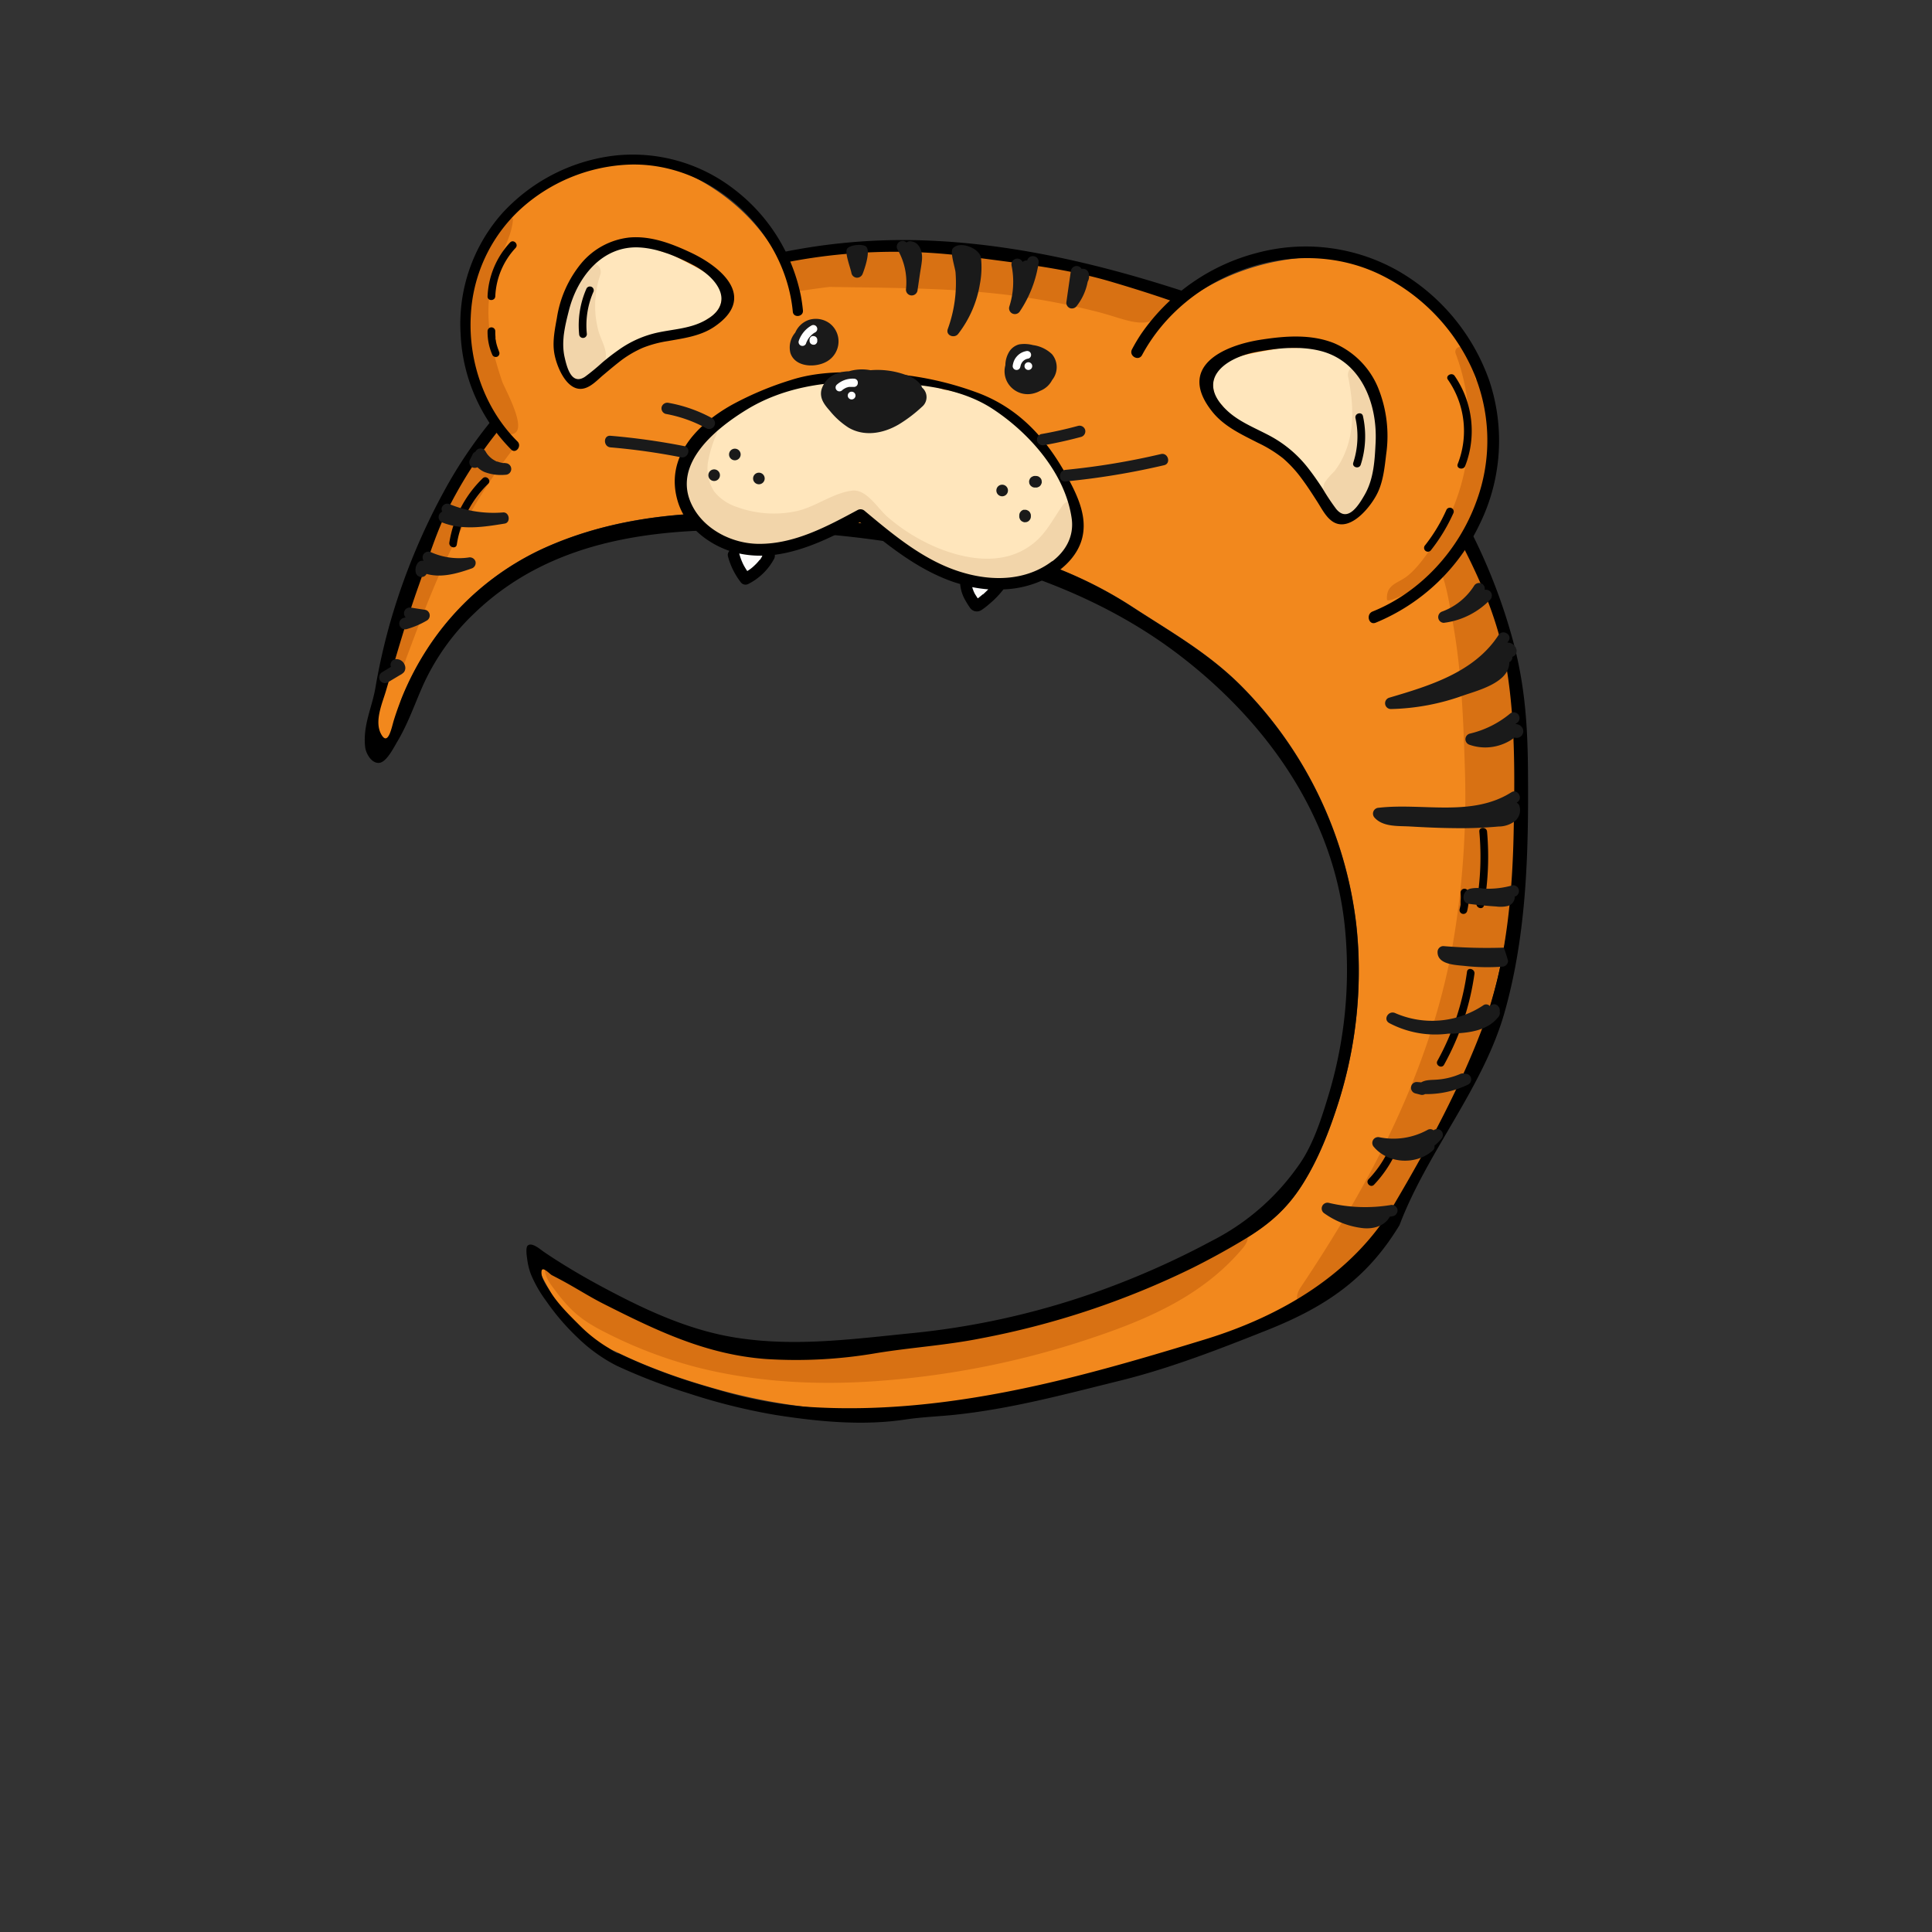 <svg id="Headwear" xmlns="http://www.w3.org/2000/svg" viewBox="0 0 500 500"><rect x="0" y="0" width="500" height="500" fill="#333333" stroke="none"/><defs><style>.cls-1{fill:#f2881d;}.cls-2{fill:#d87113;}.cls-3{fill:#ffe6bc;}.cls-4{fill:#f2d5aa;}.cls-5{fill:#fcfbfa;}.cls-6{fill:#1a1a1a;}.cls-7{fill:#fff;}</style></defs><path class="cls-1" d="M393.23,183c-2.11-17-8.06-33-16.46-48.69-2-3.67-3.71-7.52-6.36-10.74-5.34-6.5-9.48-13.82-15.52-19.81-3.62-3.6-8.79-5.15-12.92-8.17-2.43-1.76-4.46-4-6.74-6C331,86,326.3,84.15,321.1,82.4c-4.69-1.58-9-4.1-13.74-5.82a159.66,159.66,0,0,0-18.82-5.19c-11.32-2.64-22.68-5.28-34.23-6.65-25.85-3.07-51.57,1-76.1,9.08a84.68,84.68,0,0,0-13.1,5.73,117.59,117.59,0,0,0-26.27,19.06c-7.7,7.41-15,15.79-20.32,25.1-1.93,3.4-3.72,6.87-5.51,10.35-1.36,2.64-2.72,5.28-3.81,8a90.86,90.86,0,0,0-3.46,11.59c-2.69,10.67-6.12,21-9.06,31.62-.58,2.09-1.14,4.39-.23,6.36a2.63,2.63,0,0,0,2.09,1.67c1.27.06,2.2-1.18,2.72-2.34,1.56-3.45,1.41-7.17,2.87-10.73a74.51,74.51,0,0,1,6.36-12.17,71.29,71.29,0,0,1,29.82-26c31.18-14.35,68.59-9.37,101.23-3.64C260,141.68,277.2,146.75,293,157c10.22,6.66,20.09,12.16,28.74,21a105,105,0,0,1,29.22,60.76q.57,4.88.68,9.8a112.73,112.73,0,0,1-5.26,36.83c-2.33,7.3-5.14,14.57-9.26,21.07s-8.8,10.47-15.24,14.33q-6.51,3.9-13.3,7.3a215.21,215.21,0,0,1-54.85,18.24c-9,1.77-17.94,2.33-26.89,3.79a122.4,122.4,0,0,1-28.67,1.53c-15.47-1.15-28.15-7.3-41.77-14.17-2.67-1.35-5.23-2.9-7.82-4.4-1.26-.73-2.52-1.46-3.81-2.15a12.41,12.41,0,0,1-2.39-1.41c-.64-.55-1-1.15-1.81-1.5a.93.93,0,0,0-.73-.05c-.48.23-.31.94-.07,1.42,2.93,5.77,6.36,11.51,11.35,15.74,2.54,2.15,5.93,3.59,8.91,5,3.23,1.56,6.54,3,9.89,4.26,5.11,2,10.33,3.64,15.6,5.13,45.47,12.82,91.6,2.21,135.05-13.65,7.76-2.83,15.51-5.86,22.48-10.29,5-3.18,10.81-7.3,13.69-12.64,3-5.59,5.26-11.75,8.38-17.49,7.19-13.26,14-26.82,19.11-41a125.7,125.7,0,0,0,6.45-30.15c1-9.35,2.13-18.57,3-27.87A110.49,110.49,0,0,0,393.23,183Z"/><path class="cls-2" d="M291.05,72.33C275.23,67.22,258,65,241.87,63.25a54.11,54.11,0,0,0-14.93.6c-13.21-1.18-26.61,2.39-39.41,6.1a3.33,3.33,0,0,0-2,1.49A2.92,2.92,0,0,0,184.5,73c-2.69,1.92-.8,7.13,3.09,6.19a235.47,235.47,0,0,1,27.1-4.94c14.55.27,29.13.19,43.61,1.79a186.44,186.44,0,0,1,25.79,4.68c8.89,2.28,13,5.62,19.74-1.81a1.25,1.25,0,0,0,.44-.85c0-.45-.49-.72-.89-.91A113.09,113.09,0,0,0,291.05,72.33Z"/><path class="cls-2" d="M146.53,91.88a134.94,134.94,0,0,0-28.07,32.52,108.34,108.34,0,0,0-9.86,19.15c-1.94,5.27-2.21,10.84-3.8,16.15-1.41,4.69-2.91,8.83-3.34,13.88a1.67,1.67,0,0,0,.14,1,1.13,1.13,0,0,0,1.59.11,3.16,3.16,0,0,0,.91-1.51c2.6-7,5.07-13.68,7.92-20.54,8.92-21.48,21.43-40.8,39.46-55.86C154.94,93.93,150,89,146.53,91.88Z"/><path class="cls-2" d="M388,157.08a3,3,0,0,0-3.37-2.49A135.91,135.91,0,0,0,377,133a2.84,2.84,0,0,0-3.86-1.56c-2.38-5.16-5-10.24-7.5-15.28-1.13-2.22-5.35-8.29-8.08-5.58-2.93,2.92,3.76,15,5.55,18.21,3,5.45,6,11,8.7,16.58,2.43,5.05,2.92,9.05,3.93,14.4,2.43,12.76,2.95,25.6,3.35,38.56a225.7,225.7,0,0,1-3,45.41c-5.69,32.81-21.28,62.24-39.51,89.48-.77,1.14-1.43,2.9-.3,3.68-.07,0,7.5-3.83,8.31-4.27a25.57,25.57,0,0,0,8-6.93,3,3,0,0,0,2.07-1.12c6.16-7.08,10.17-15.14,13.27-23.61a3.22,3.22,0,0,0,1.64-1.52c3.51-6.58,8.55-13.13,11.2-20,2.9-7.48,4-15.53,5.94-23.28a215.2,215.2,0,0,0,1.3-99.07Z"/><path class="cls-2" d="M314.92,322.81c-7.39,3.42-17.55,8.14-18.85,8.73a178.27,178.27,0,0,1-41.64,13.24c-16.94,3-34.12,5.31-51.36,4.61a108.38,108.38,0,0,1-32.75-6.06,84.49,84.49,0,0,1-15.2-7.34c-4.51-2.78-8.39-8.12-13.67-9.07-1.18,1.85.15,4.22,1.45,6,4.66,6.36,7.48,8.79,14.33,12.19a116,116,0,0,0,22.92,8.69c16,4.1,32.79,4.83,49.22,3.43a223.93,223.93,0,0,0,49.45-9.73c15.91-5.11,31.55-11.2,42.61-24.24,1-1.14,1.94-2.66,1.29-4C322.71,319.22,319.3,320.79,314.92,322.81Z"/><path d="M395.43,198.57c-.11-12.26-1-23-4.47-34.91a147.78,147.78,0,0,0-16-36.33c-11.2-18-26.95-33.46-45.94-43a163.82,163.82,0,0,0-21.94-8.69C285,68.4,262.22,63,239,62.21c-28.34-1-58.29,6-82.53,20.94a118.05,118.05,0,0,0-41.66,44.18,167.15,167.15,0,0,0-13.64,33.11,160.76,160.76,0,0,0-4,17.48c-.9,5.28-3.3,9.78-2.67,15.41.18,1.63,1.65,4.35,3.71,4.09,1.88-.24,3.76-4.08,4.64-5.54,2.7-4.53,4.43-9.54,6.55-14.35a59.57,59.57,0,0,1,13.24-18.7c22.14-21.4,53.07-22.76,81.83-21.2,34.86,1.89,72.29,10.24,100.54,31.76,22.78,17.35,40.52,42.11,43.13,71.5a112,112,0,0,1-4.1,41.8c-1.9,6.35-4.17,13.75-8.13,19.15a61.12,61.12,0,0,1-22.27,19.28A216.3,216.3,0,0,1,283,334.63,203.25,203.25,0,0,1,236.2,345c-15.38,1.53-30.46,3.63-45.9,1.16-10.82-1.73-21-6.12-30.65-11.12-4.38-2.26-8.7-4.63-12.9-7.2q-3.08-1.87-6.06-3.9c-.82-.56-3.05-2.56-4.12-1.58-.61.57-.21,2.9-.11,3.65a16.58,16.58,0,0,0,1,3.92,32.67,32.67,0,0,0,3.85,6.71,60.26,60.26,0,0,0,8.27,9.63,41.37,41.37,0,0,0,10,7.17,150.52,150.52,0,0,0,18.7,7.18,155.57,155.57,0,0,0,22.61,5.6c10.95,1.7,22.36,2.81,33.4,1.15,4.3-.65,8.44-.77,12.76-1.22,14.63-1.54,28.46-5.29,42.8-8.83,13.11-3.24,25.73-8.17,38.28-13.16,15-6,25.69-13.23,34.06-27.1,7.26-19.12,21.71-35.57,27.22-55.17C395.22,241.32,395.63,219.77,395.43,198.57Zm-3.67,15.33c-.26,16.74-1.8,34.76-7.56,50.62-6,16.39-14.64,32.32-23.49,47.3-10.59,17.93-29.19,28.79-48.87,34.82-11.36,3.48-22.76,6.87-34.29,9.76-22.7,5.67-46.11,9.34-69.56,7.62a113.55,113.55,0,0,1-22.5-4.42c-1.63-.46-3.25-.93-4.86-1.43a147.52,147.52,0,0,1-20.53-7.92c-.74,0-2.09-1.1-2.73-1.47-.88-.53-1.73-1.09-2.56-1.69a37.29,37.29,0,0,1-4.66-3.95c-2.74-2.72-5.78-5.7-7.83-9-.88-1.43-2.37-3.38-2.17-5.14.17-1.46,2.15.74,2.65,1,1.55.8,3.09,1.61,4.61,2.48,3,1.7,5.9,3.51,9,5.06,13.62,6.87,26.3,13,41.77,14.17a122.4,122.4,0,0,0,28.67-1.53c8.95-1.46,17.9-2,26.89-3.79a215.21,215.21,0,0,0,54.85-18.24q6.78-3.39,13.3-7.3C328.29,317,333,313,337.09,306.51s6.93-13.77,9.26-21.07a112.73,112.73,0,0,0,5.26-36.83q-.11-4.92-.68-9.8a105,105,0,0,0-29.22-60.76c-8.65-8.85-18.52-14.35-28.74-21-15.77-10.29-33-15.36-51.43-18.6-32.64-5.73-70-10.71-101.23,3.64a71.29,71.29,0,0,0-29.82,26,74.55,74.55,0,0,0-8.58,18.35c-.55,1.78-1.47,6.87-3.28,3.54s.34-8.05,1.26-11.2c2.69-9.18,5.32-18.4,8.54-27.41,2.43-6.83,4.55-13.9,7.88-20.38a116,116,0,0,1,15.84-23.35c29.14-33.3,75.94-47,118.94-41.18,12.18,1.64,24.58,2.94,36.41,6.43,14.51,4.29,27.91,8.94,41.32,15.75,21.57,10.95,38.48,30.83,49.39,52,6,11.57,10.4,22.44,12.18,35.48C392.1,188.62,392,201.3,391.76,213.9Z"/><path d="M361,296a1,1,0,0,0-1.23.7,28.26,28.26,0,0,1-5.59,8.49c-.88.93.53,2.34,1.42,1.41a30.91,30.91,0,0,0,6.1-9.37A1,1,0,0,0,361,296Z"/><path d="M124.92,123.79a29.61,29.61,0,0,0-8.63,16.61c-.2,1.26,1.73,1.8,1.93.53a27.82,27.82,0,0,1,8.12-15.72C127.26,124.31,125.85,122.9,124.92,123.79Z"/><path d="M384.85,215.22c-.11-1.27-2.11-1.28-2,0a71.15,71.15,0,0,1-.73,18.55c-.21,1.26,1.71,1.8,1.93.53A73.48,73.48,0,0,0,384.85,215.22Z"/><path d="M380,231a1.08,1.08,0,0,0-.29-.7,1,1,0,0,0-1.71.7,12.88,12.88,0,0,1,0,2.24c0,.17,0,.34,0,.51s0,.09,0,.14,0,.18,0,.28c-.07.37-.15.73-.24,1.09a1,1,0,0,0,.7,1.23,1,1,0,0,0,1.23-.7A13.1,13.1,0,0,0,380,231Z"/><path d="M379.66,251.49A66.23,66.23,0,0,1,372,274.54c-.62,1.13,1.11,2.14,1.73,1A67.87,67.87,0,0,0,381.59,252C381.76,250.76,379.84,250.22,379.66,251.49Z"/><path class="cls-1" d="M385.53,107.78a21.26,21.26,0,0,0-2.68-11.61,7.82,7.82,0,0,0-1.4-1.83l-.08-.18c-3.71-7.48-9.3-13.73-14.92-19.83A6.71,6.71,0,0,0,361.89,72a18.17,18.17,0,0,0-3.62-2.33c-6.53-3.12-15-3.58-22.11-2.87-15,1.5-29.14,8.37-38.8,20.07a7.9,7.9,0,0,0-1.58,3l-.58.68c-4.36,5.38-1.3,11.93,5.31,12.8,17.3,2.3,32.84,15.23,39.57,31.13a55.84,55.84,0,0,1,3.45,12.94c.69,4.15,2.25,8.49,6.28,10.51,6.25,3.15,12.69-1.09,17.87-6.48a8,8,0,0,0,1.56-1.29c6.59-6.92,13.83-13.64,16.11-23.3C386.84,120.57,386.52,114.13,385.53,107.78Z"/><path class="cls-2" d="M383,99.26a1.27,1.27,0,0,0-1.16-1.07,57.46,57.46,0,0,0-2.21-7.46c-.67-1.79-3.57-1-2.89.8a54.59,54.59,0,0,1-6.41,50.38c-1.78,2.53-3.88,5.51-6.39,7.37-2.32,1.73-5.22,2-5,5.88.09,1.39,10.5-4.36,11.33-5.17a46.59,46.59,0,0,0,7.88-10.7c4.05-7.38,7.31-15.67,7.19-24.2C385.33,109.74,384.18,104.46,383,99.26Z"/><path d="M385.48,98.66a53.09,53.09,0,0,0-23.43-28.43,48.51,48.51,0,0,0-36.5-4.84,52.39,52.39,0,0,0-30.2,21c-.86,1.28-1.65,2.61-2.38,4-.92,1.7,1.67,3.21,2.59,1.51,11.33-21.08,39.08-31.3,61-21.14a50.32,50.32,0,0,1,24.29,24.44,45.37,45.37,0,0,1,1.2,34.68c-4.57,12.54-14.38,23.37-26.83,28.38-1.77.72-1,3.62.79,2.9A51.49,51.49,0,0,0,383,135.53,49,49,0,0,0,385.48,98.66Z"/><path class="cls-3" d="M356.14,120.77a29,29,0,0,0,1.09-9.16,27.8,27.8,0,0,0-.84-5.87,5.94,5.94,0,0,0-2-3.09c-.11-.36-.21-.71-.34-1.06-2.56-6.7-8.59-12.58-16.17-12.29a2.45,2.45,0,0,0-1.72.74c-.82,0-1.65,0-2.47,0a3.07,3.07,0,0,0-1.48-.09c-3.27.61-6.59,1.1-9.83,1.86a15,15,0,0,0-2.27.7,7.18,7.18,0,0,0-5.89,9.09,7.36,7.36,0,0,0,2.13,3.36c2.27,4.52,6.86,7,11.12,9.41a44.3,44.3,0,0,1,12.16,9.66,40.5,40.5,0,0,1,4.43,6.29,11.4,11.4,0,0,0,2.18,3.31,3.8,3.8,0,0,0,4.51.27c2.36-1.43,3.91-4.63,4.7-7.17A16.38,16.38,0,0,0,356.14,120.77Z"/><path class="cls-4" d="M355.92,101.44a2.31,2.31,0,0,0-1.59-1.67c-.16-1.15-.36-2.29-.58-3.43a2.5,2.5,0,1,0-4.82,1.33c1,5,1.52,10.37.41,15.45a22.93,22.93,0,0,1-2.3,6.27,19.07,19.07,0,0,1-1.78,2.67,17.65,17.65,0,0,0-2.38,2.74c-1.16,2.2.31,5.34,1.77,7.08a5.23,5.23,0,0,0,6.41,1.33c4.45-2.21,5.38-8.67,5.84-13.05A64.27,64.27,0,0,0,355.92,101.44Z"/><path d="M358.74,117.58a33.22,33.22,0,0,0-2.15-17.37,21.46,21.46,0,0,0-11.27-11.37c-5.86-2.37-12.4-1.93-18.53-1-10.27,1.48-22.34,7.06-13.06,18.7,3.06,3.84,7.56,5.88,11.84,8.07a33.63,33.63,0,0,1,6.48,4,31.56,31.56,0,0,1,4.79,5.21c1.43,1.91,2.72,3.91,4,5.91,1.2,1.84,2.39,4.35,4.38,5.45,4.47,2.44,9.82-4.33,11.44-7.93C358,124.31,358.37,120.74,358.74,117.58Zm-12.93,14.15a56.89,56.89,0,0,1-3.51-5.28c-1.15-1.74-2.32-3.46-3.61-5.11a31.06,31.06,0,0,0-9.61-8.31c-3.79-2.09-8.1-3.66-11.34-6.62-8.55-7.84-1.06-13.76,7.41-15.32,5.31-1,11.13-1.61,16.43-.31,10.67,2.61,14.91,13.66,14.43,23.7-.23,4.64-.46,9.42-2.83,13.56C351.68,130.65,348.83,135.38,345.81,131.73Z"/><path class="cls-1" d="M126.6,62.83a18.64,18.64,0,0,1,6.15-8.52,7.14,7.14,0,0,1,1.77-1l.12-.11c5.58-4.81,12.26-8,18.92-11a6,6,0,0,1,4.51-.34,16,16,0,0,1,3.74-.66c6.38-.3,13.44,2.24,18.95,5.24,11.67,6.35,20.83,16.78,24.68,29.6a7,7,0,0,1,.25,3l.24.74c1.7,5.87-3,10.15-8.7,8.6-14.86-4.06-31.92,1.14-42.83,11.76a49.64,49.64,0,0,0-7.23,9.34c-2,3.13-4.74,6.12-8.7,6.39-6.17.42-9.94-5.23-12.31-11.39a6.73,6.73,0,0,1-.83-1.58c-3-7.88-6.58-15.82-5.12-24.45A43.63,43.63,0,0,1,126.6,62.83Z"/><path class="cls-2" d="M134,111c.79-3.14-3.58-10.88-4.06-12.32-2.9-8.7-4.62-16.2-2.77-25.58,1.14-5.82,5.25-10.72,5.6-16.52-.68-.31-1.17,0-1.68.49A38.47,38.47,0,0,0,120,83.6a39,39,0,0,0,6,20.23c1,1.73,3.78,8.36,5.93,8.5A1.76,1.76,0,0,0,134,111Z"/><path d="M129.76,55.43a46.9,46.9,0,0,1,28.78-15.1,42.82,42.82,0,0,1,31.33,8.56,46.22,46.22,0,0,1,17.35,27.45c.26,1.33.45,2.68.58,4,.16,1.69-2.46,2-2.62.34-2-21-21.06-38.82-42.4-38.08a44.35,44.35,0,0,0-28.1,11.55A40,40,0,0,0,121.83,82c-.58,11.76,3.69,23.92,12.1,32.26,1.19,1.18-.43,3.28-1.64,2.08a45.36,45.36,0,0,1-13.09-30A43.16,43.16,0,0,1,129.76,55.43Z"/><path class="cls-3" d="M145.5,85.59a25.63,25.63,0,0,1,1.44-8,25,25,0,0,1,2.23-4.74,5.22,5.22,0,0,1,2.46-2.1c.19-.27.36-.54.56-.81,3.89-5,10.49-8.39,16.81-6.2a2.16,2.16,0,0,1,1.26,1.07c.7.19,1.4.41,2.08.65a2.75,2.75,0,0,1,1.27.32c2.61,1.35,5.28,2.62,7.82,4.09a15,15,0,0,1,1.73,1.18,6.34,6.34,0,0,1,2.63,9.19,6.5,6.5,0,0,1-2.67,2.28c-3.07,3.23-7.6,4.18-11.8,5.08a38.82,38.82,0,0,0-12.75,5,34.8,34.8,0,0,0-5.36,4.16A10.46,10.46,0,0,1,150.52,99a3.34,3.34,0,0,1-3.87-.94c-1.63-1.81-2.11-4.91-2.12-7.25A14.63,14.63,0,0,1,145.5,85.59Z"/><path class="cls-4" d="M154.84,85.5a25,25,0,0,1,.52-14.41,2.28,2.28,0,0,0-2.22-3,2.7,2.7,0,0,0-2.56,1.2c-2.73,3.74-3.85,8.39-4.36,12.92a35.4,35.4,0,0,0-.2,4.6,3.28,3.28,0,0,0-.29,1,13.06,13.06,0,0,0,.16,3.85,24.35,24.35,0,0,0,.35,3c.44,2.32,1.49,5.17,4.34,5.15,2.54,0,4.36-2.91,5.43-4.88a2.58,2.58,0,0,0,.24-.65,5.24,5.24,0,0,0,.45-1.18C157.3,90.56,155.49,88,154.84,85.5Z"/><path d="M143.38,90.92c.43,3.46,3.2,10.55,7.6,9.64,2-.41,3.62-2.22,5.11-3.47s3.21-2.71,4.91-4A28.21,28.21,0,0,1,166.38,90a29.89,29.89,0,0,1,6.52-1.74c4.16-.74,8.49-1.3,12.06-3.76,10.83-7.43,2.08-15.24-6.2-19.14-4.94-2.32-10.34-4.39-15.9-3.89a18.87,18.87,0,0,0-12.43,6.68,29.22,29.22,0,0,0-6.3,14.1C143.63,85,143,88.1,143.38,90.92Zm2.75,1.57c-.93-4.1.1-8.19,1.11-12.17,2.18-8.59,8.6-16.82,18.27-16.28,4.81.27,9.56,2.3,13.79,4.5C186,72,190.83,79,181.6,83.37c-3.5,1.67-7.53,1.88-11.27,2.67a27.4,27.4,0,0,0-10.25,4.53c-1.51,1.06-3,2.21-4.36,3.39a54.44,54.44,0,0,1-4.33,3.55C147.9,99.8,146.72,95.08,146.13,92.49Z"/><path d="M132,62.76a21.78,21.78,0,0,0-5.82,13.92c-.06,1.29,1.94,1.29,2,0a19.58,19.58,0,0,1,5.24-12.5C134.32,63.24,132.91,61.82,132,62.76Z"/><path d="M129.09,90.87l0-.08a1.11,1.11,0,0,1-.07-.16c0-.1-.08-.2-.11-.29s-.16-.46-.23-.69a10,10,0,0,1-.33-1.31c0-.22-.09-.44-.12-.67h0a1.1,1.1,0,0,1,0-.18l0-.31a14.25,14.25,0,0,1-.05-1.46,1,1,0,0,0-2,0,14.7,14.7,0,0,0,1.26,6.17,1,1,0,0,0,1.37.36A1,1,0,0,0,129.09,90.87Z"/><path d="M376.45,97.26c-.74-1-2.47,0-1.73,1a23.28,23.28,0,0,1,2.54,21.81c-.48,1.2,1.45,1.71,1.93.53A25.16,25.16,0,0,0,376.45,97.26Z"/><path d="M375.73,131.53a1,1,0,0,0-1.37.36,43.29,43.29,0,0,1-5.52,9.19,1,1,0,0,0,0,1.41,1,1,0,0,0,1.41,0,45.38,45.38,0,0,0,5.84-9.59A1,1,0,0,0,375.73,131.53Z"/><path d="M352.73,107.68c-.28-1.25-2.2-.72-1.93.54a22,22,0,0,1-.57,11.51c-.4,1.23,1.53,1.75,1.93.53A24.09,24.09,0,0,0,352.73,107.68Z"/><path d="M153.17,74.28a1,1,0,0,0-1.37.36,23.52,23.52,0,0,0-1.92,11.82,1,1,0,0,0,1,1,1,1,0,0,0,1-1,21.65,21.65,0,0,1,1.64-10.81A1,1,0,0,0,153.17,74.28Z"/><path class="cls-3" d="M269.9,116.26c-5-9.42-14.25-12.71-24.18-15.19a6.55,6.55,0,0,0-1.32-.18,56.49,56.49,0,0,0-20.2-3.27,75.45,75.45,0,0,0-21.53,3.74c-5.43,1.75-11.38,3.6-15.07,8-5.58,2.94-10,8.46-10.4,14.8a12.25,12.25,0,0,0,3.37,9.68,6.87,6.87,0,0,0,5.3,5.74,43.27,43.27,0,0,0,37.19-6.41c3.64,4.82,10.29,9,15,11.71A39,39,0,0,0,248.21,149a8.3,8.3,0,0,0,2.54,1.05,27.15,27.15,0,0,0,23-4.74,14.76,14.76,0,0,0,2.37-2,6.89,6.89,0,0,0,1.88-7.13C280,128.72,273.48,123,269.9,116.26Z"/><path class="cls-5" d="M256.69,150.93a1.54,1.54,0,0,0-1.07-.44l-.39,0a1.56,1.56,0,0,0-.26.11.05.05,0,0,1,0,0l-.07,0h-.06l-.44-.06h-.12l-.45.06h-.07l-.05,0-.33.14a1.35,1.35,0,0,0-.33-.27,1.54,1.54,0,0,0-1.15-.16,1.59,1.59,0,0,0-.9.69l-.15.36a1.55,1.55,0,0,0,0,.8,4.34,4.34,0,0,0,.55,1.48,4.17,4.17,0,0,0,1,1.2,1.54,1.54,0,0,0,1.06.44l.4-.05a1.49,1.49,0,0,0,.66-.39l2.2-1.82a1.52,1.52,0,0,0,0-2.12Z"/><path class="cls-5" d="M198.28,142.62a1.48,1.48,0,0,0-1.3-.74l-3.4.28a1.78,1.78,0,0,0-1.06.45,1.5,1.5,0,0,0-1.93.15,1.53,1.53,0,0,0,0,2.12c.18.17.36.35.53.54a.76.76,0,0,1,.11.14l0,0h0a1.27,1.27,0,0,1,.13.19,6.18,6.18,0,0,1,.37.61l.18.35,0,.08v0a1.57,1.57,0,0,0,.69.89,1.51,1.51,0,0,0,1.16.15,7.12,7.12,0,0,0,4.44-3.75A1.58,1.58,0,0,0,198.28,142.62Z"/><path class="cls-4" d="M278.83,133.34c-.44-1.9-2-5.13-3.91-2.42-2.74,3.88-4.33,7.57-8.45,10.43-7.18,5-16.42,3.48-23.93.39a47.93,47.93,0,0,1-12.69-7.83c-2.64-2.17-5.49-7.39-9.33-6.93-5,.59-9.5,4.28-14.52,5.33a27.83,27.83,0,0,1-15.23-1.08,12.41,12.41,0,0,1-5.91-4,10.75,10.75,0,0,1-1.6-7.82,31.5,31.5,0,0,1,2.51-7.77c-6.91,3.34-9.47,9.91-7.9,17.33a12,12,0,0,0,6.43,8.41,21.68,21.68,0,0,0,3.2,1.21,2.09,2.09,0,0,0,1.26,1.82c4.91,2.46,9.94,1.35,15.06.43a54.51,54.51,0,0,0,15.58-5.36,4.32,4.32,0,0,1,2.83-.76,4.19,4.19,0,0,1,1.46.77l9.49,6.74c2.29,1.62,5,2.18,7.16,3.67,1.93,1.31,4,3,6.36,3.47,1.79.4,3.67.05,5.51.35,5.23.84,10.54,1.14,15.62-.7A17.62,17.62,0,0,0,278,140.11a10.89,10.89,0,0,0,.9-6.6A1.36,1.36,0,0,0,278.83,133.34Z"/><path d="M277,124.86c-5.36-10.3-12.45-18.75-23.58-23.06A82.75,82.75,0,0,0,227,96.51c-7.64-.32-15.09-.49-22.38,1.86a83.11,83.11,0,0,0-15.08,6.33c-9.28,5.17-17.62,13.77-14.09,25.2,1.89,6.1,7.33,10.61,13.34,12.67a1.46,1.46,0,0,0-.39,1.43,18.89,18.89,0,0,0,3.23,6.58,1.55,1.55,0,0,0,2.05.54,15.51,15.51,0,0,0,6.68-6.54,1.71,1.71,0,0,0,.16-1c7.75-1,15.18-4.78,22-8.44,7.26,6,14.77,12.08,23.76,15.3.72.26,1.46.49,2.21.7a10,10,0,0,0,1.4,4.33,19.09,19.09,0,0,0,1.08,1.72,2.15,2.15,0,0,0,3,.71,16,16,0,0,0,1.87-1.43c.55-.45,1.09-.92,1.6-1.42a26.93,26.93,0,0,0,2.26-2.52,26.4,26.4,0,0,0,12.06-3.35c3.86-2.23,7.38-5.76,8.38-10.24C281.25,134.06,279.26,129.18,277,124.86Zm-80.37,20-.05.06-.08.09c-.12.15-.24.3-.37.44a10,10,0,0,1-.71.74q-.36.36-.75.69l-.31.25-.31.23c-.21.15-.44.29-.66.43a18.42,18.42,0,0,1-1-1.66,15.44,15.44,0,0,1-1.08-2.89c.47.1.94.19,1.41.26a25.3,25.3,0,0,0,4.58.3C197.13,144.21,196.9,144.57,196.65,144.91Zm57.74,8.93-.61.51-.37.3-.11.09-.09.07-.15.1c-.22-.34-.44-.69-.64-1s-.29-.56-.43-.85l-.06-.13h0c0-.12-.09-.24-.13-.37a5.15,5.15,0,0,1-.16-.56,36.31,36.31,0,0,0,4.15.57l-.07.07C255.29,153,254.84,153.44,254.39,153.84Zm17.94-8.57c-6.67,5.07-15.29,5.26-23,3-9.78-2.81-17.86-9.59-25.53-16a1.58,1.58,0,0,0-1.82-.23c-7.87,4.24-16.3,8.79-25.49,8.76-6.88,0-14.24-3.66-17.38-10-5.31-10.68,6.21-19.88,14.19-24.76,9.17-5.6,20-7.36,30.6-7.11,11.06.25,23.56.72,33.1,7s18.72,16.73,20.37,28.29C278,138.76,275.82,142.61,272.33,145.27Z"/><path class="cls-6" d="M238.63,100.3a3.76,3.76,0,0,0-.41-.83,7.71,7.71,0,0,0-4-2.51,21.38,21.38,0,0,0-8.94-1.15,11.84,11.84,0,0,0-5.58.28,9.82,9.82,0,0,0-3.26.62,6.28,6.28,0,0,0-3.86,4.2c-.5,2.22.79,3.83,2.17,5.4a20.42,20.42,0,0,0,4.83,4.35c4.16,2.45,9.14,1.5,13.11-.87a36.88,36.88,0,0,0,5.91-4.5A3.24,3.24,0,0,0,238.63,100.3Z"/><path class="cls-6" d="M184.37,108.27a37.14,37.14,0,0,0-11.28-4,1.54,1.54,0,0,0-1.84,1,1.5,1.5,0,0,0,1,1.84,34.82,34.82,0,0,1,10.57,3.74,1.53,1.53,0,0,0,2-.54A1.51,1.51,0,0,0,184.37,108.27Z"/><path class="cls-6" d="M177.06,115.45A174.93,174.93,0,0,0,158,112.78c-1.92-.17-1.91,2.83,0,3a167.63,167.63,0,0,1,18.27,2.57C178.15,118.72,179,115.83,177.06,115.45Z"/><path class="cls-6" d="M280.83,111.22a1.52,1.52,0,0,0-1.84-1q-4.74,1.29-9.57,2.13a1.51,1.51,0,0,0-1,1.85,1.55,1.55,0,0,0,1.84,1q4.83-.86,9.57-2.14A1.51,1.51,0,0,0,280.83,111.22Z"/><path class="cls-6" d="M300.45,117.51a187.66,187.66,0,0,1-24.7,4.09c-1.91.18-1.93,3.18,0,3a193.12,193.12,0,0,0,25.5-4.2C303.13,120,302.33,117.07,300.45,117.51Z"/><path class="cls-6" d="M190.18,116.12a1.5,1.5,0,0,0,0,3A1.5,1.5,0,0,0,190.18,116.12Z"/><path class="cls-6" d="M184.82,121.48a1.5,1.5,0,0,0,0,3A1.5,1.5,0,0,0,184.82,121.48Z"/><path class="cls-6" d="M196.4,122.33a1.5,1.5,0,0,0,0,3A1.5,1.5,0,0,0,196.4,122.33Z"/><path class="cls-6" d="M269.56,124.28a1.39,1.39,0,0,0-.39-.66l-.3-.24a1.54,1.54,0,0,0-.76-.2h-.28a1.06,1.06,0,0,0-.58.13,1.14,1.14,0,0,0-.48.31,1,1,0,0,0-.31.48,1.15,1.15,0,0,0-.13.58l.05.4a1.59,1.59,0,0,0,.39.66l.3.23a1.48,1.48,0,0,0,.76.21h.28a1.15,1.15,0,0,0,.58-.13,1.11,1.11,0,0,0,.48-.31,1.14,1.14,0,0,0,.31-.48,1.08,1.08,0,0,0,.13-.58Z"/><path class="cls-6" d="M259.36,125.44a1.5,1.5,0,0,0,0,3A1.5,1.5,0,0,0,259.36,125.44Z"/><path class="cls-6" d="M266.66,132.85a1.36,1.36,0,0,0-.79-.79,1.15,1.15,0,0,0-.58-.13l-.4,0a1.59,1.59,0,0,0-.66.39l-.24.3a1.57,1.57,0,0,0-.2.76v.28a1.06,1.06,0,0,0,.13.58,1,1,0,0,0,.31.48,1.08,1.08,0,0,0,.48.31,1.06,1.06,0,0,0,.58.13l.4-.05a1.49,1.49,0,0,0,.66-.39l.23-.3a1.45,1.45,0,0,0,.21-.76v-.28A1.15,1.15,0,0,0,266.66,132.85Z"/><path class="cls-6" d="M272.25,91.66a8.8,8.8,0,0,0-4.93-2.35,8.59,8.59,0,0,0-3.53-.19,4.33,4.33,0,0,0-2.71,2.08,6.81,6.81,0,0,0-.89,3.32,5.87,5.87,0,0,0,1.26,5.45,6,6,0,0,0,5.76,1.91,7.12,7.12,0,0,0,2-.74,5.89,5.89,0,0,0,2-1.31,6,6,0,0,0,1.06-1.44c.09-.13.19-.25.27-.38A5.25,5.25,0,0,0,272.25,91.66Z"/><path class="cls-6" d="M214.66,83.65a6.05,6.05,0,0,0-5.23-.89,5.92,5.92,0,0,0-3.62,3.32,5.9,5.9,0,0,0-1.26,5.25c1.22,3.81,6.67,3.91,9.56,2.15A6,6,0,0,0,217,88.7,5.87,5.87,0,0,0,214.66,83.65Z"/><path class="cls-6" d="M235.62,62.43a1.29,1.29,0,0,0-1,.34,1.49,1.49,0,0,0-2.35,1.78,16.81,16.81,0,0,1,2.19,10.35,1.5,1.5,0,0,0,1.43,1.56A1.53,1.53,0,0,0,237.47,75l.59-4c.19-1.25.44-2.52.55-3.78C238.79,65.12,238,62.63,235.62,62.43Z"/><path class="cls-6" d="M253.88,66.71c-.32-2.42-5.54-4.55-7.32-2.38-.74.91.63,5,.73,6.14a34.88,34.88,0,0,1-2,14.67c-.61,1.69,1.71,2.54,2.69,1.27a28.67,28.67,0,0,0,5.61-12.86A23.09,23.09,0,0,0,253.88,66.71Z"/><path class="cls-6" d="M267.55,66.31a1.51,1.51,0,0,0-1.69,1l0,.11a1.52,1.52,0,0,0-1.21.39,1.51,1.51,0,0,0-2.86.89,21,21,0,0,1-.59,10.68,1.51,1.51,0,0,0,2.69,1.27,30.68,30.68,0,0,0,4.93-12.82A1.48,1.48,0,0,0,267.55,66.31Z"/><path class="cls-6" d="M281.75,70.71a1.53,1.53,0,0,0-1.6-1.15c-.08,0-.14,0-.21.06a1.56,1.56,0,0,0-1.26-.78,1.54,1.54,0,0,0-1.56,1.44c-.39,2.65-.77,5.31-1.15,8a1.49,1.49,0,0,0,1,1.49,1.57,1.57,0,0,0,1.72-.62,14.62,14.62,0,0,0,2.8-6.23A2.93,2.93,0,0,0,281.75,70.71Z"/><path class="cls-6" d="M224.47,64.37a1.42,1.42,0,0,0-.28-.5c-.84-.87-4.4-.5-5,.57s1,5.13,1.17,6.27a1.51,1.51,0,0,0,1.4,1.16,1.57,1.57,0,0,0,1.49-1C223.71,69.72,225,66,224.47,64.37Z"/><path class="cls-6" d="M392.47,168.14a2.09,2.09,0,0,0-.24-.6.54.54,0,0,0-.07-.13c-.1-.13-.2-.27-.31-.39a2.28,2.28,0,0,0-.48-.39l-.13-.07a3.43,3.43,0,0,0-.48-.19l-.4-.06a1.15,1.15,0,0,0-.26,0l.32-.45c1.05-1.63-1.55-3.13-2.59-1.52-6.24,9.65-17.88,13.15-28.29,16.22a1.5,1.5,0,0,0,.4,2.94A58.81,58.81,0,0,0,378.67,180c3.93-1.35,12-3.4,11.93-8.62a1.34,1.34,0,0,0,.62-.58l.16-.36a1.38,1.38,0,0,0,0-.45,1.5,1.5,0,0,0,.89-.69l.16-.36A1.51,1.51,0,0,0,392.47,168.14Z"/><path class="cls-6" d="M394,188.4a2,2,0,0,0-1.83-1l.65-.5a1.53,1.53,0,0,0,0-2.13,1.55,1.55,0,0,0-2.12,0,25.39,25.39,0,0,1-10.35,5.1,1.52,1.52,0,0,0-1.1,1.45,1.54,1.54,0,0,0,1.1,1.44,12.33,12.33,0,0,0,6.73.38,12.51,12.51,0,0,0,3.1-1.13,10.5,10.5,0,0,0,1.4-.86c.13-.09.25-.19.37-.29A1.71,1.71,0,0,0,394,188.4Z"/><path class="cls-6" d="M393.22,208.55a1.61,1.61,0,0,0-.71-.83l.13-.08c1.63-1,.13-3.63-1.51-2.59-10.22,6.47-23,2.69-34.33,4a1.52,1.52,0,0,0-1.06,2.56c2.2,2.45,6.14,2.11,9.12,2.28,3.83.22,7.66.4,11.5.43a107.16,107.16,0,0,0,11.47-.42,7,7,0,0,0,4.31-1.46A3.72,3.72,0,0,0,393.22,208.55Z"/><path class="cls-6" d="M391.48,229.11a22.94,22.94,0,0,1-7.6.86,8.72,8.72,0,0,0-3.3,0,2.32,2.32,0,0,0-1.75,2.86,1.57,1.57,0,0,0,1.44,1.1q3.51.45,7,.67a8.08,8.08,0,0,0,2.86-.12,2.48,2.48,0,0,0,1.9-2.36s0-.07,0-.1l.22-.06A1.5,1.5,0,0,0,391.48,229.11Z"/><path class="cls-6" d="M389.16,245.25a135.68,135.68,0,0,1-15.62-.4,1.51,1.51,0,0,0-1.5,1.5c-.06,3.3,4.68,3.38,7,3.63a52.94,52.94,0,0,0,9.75.19,1.54,1.54,0,0,0,1.5-1.5,49.79,49.79,0,0,0-1.09-3.42Z"/><path class="cls-6" d="M388.12,261.8c.24-1.14-1-2.47-2.2-1.66l-.35.23a1.27,1.27,0,0,0-1.72-.18,23.87,23.87,0,0,1-22.77,2c-1.73-.78-3.25,1.65-1.52,2.59a25.52,25.52,0,0,0,15.24,2.73l.18,0a16.94,16.94,0,0,0,2.14-.09c4-.24,8.14-1,10.7-4.28A1.55,1.55,0,0,0,388.12,261.8Z"/><path class="cls-6" d="M380.54,278.6a1.42,1.42,0,0,0-1.33-.7,1.77,1.77,0,0,0-1.37.07A18.51,18.51,0,0,1,372,279.4c-1.44.12-3,0-4.18.71l-1.17-.09a1.5,1.5,0,0,0-.4,2.94l1.42.36a1.52,1.52,0,0,0,1.13-.17,24.7,24.7,0,0,0,11.22-2.5A1.51,1.51,0,0,0,380.54,278.6Z"/><path class="cls-6" d="M373,292.64a1.55,1.55,0,0,0-2-.12,1.4,1.4,0,0,0-1.58-.09,18.28,18.28,0,0,1-12.39,1.9,1.51,1.51,0,0,0-1.46,2.51c3.76,4.41,11,4.7,15.24.9a1.28,1.28,0,0,0,.42-1.23,13.23,13.23,0,0,0,1.76-1.75A1.54,1.54,0,0,0,373,292.64Z"/><path class="cls-6" d="M385.67,153.06a1.55,1.55,0,0,0-1.42-.39,1.55,1.55,0,0,0-.71-1.6,1.52,1.52,0,0,0-2.05.54,16.56,16.56,0,0,1-8.19,6.63,1.53,1.53,0,0,0-1.08,1.65,1.49,1.49,0,0,0,1.48,1.3l.39-.07v0l.07,0a20.09,20.09,0,0,0,11.5-5.93A1.54,1.54,0,0,0,385.67,153.06Z"/><path class="cls-6" d="M130.18,132.62a30,30,0,0,1-14-2.21,1.5,1.5,0,0,0-1.85,1,1.33,1.33,0,0,0,.11,1,1.61,1.61,0,0,0-.87,1,1.52,1.52,0,0,0,1,1.85c5.14,2,10.74,1.11,16,.25C132.24,135.29,131.87,132.48,130.18,132.62Z"/><path class="cls-6" d="M123.05,145.29a1.55,1.55,0,0,0-1.84-1,17.81,17.81,0,0,1-9.59-1.34,1.54,1.54,0,0,0-2.05.54,1.6,1.6,0,0,0,.08,1.66,1.55,1.55,0,0,0-1.63.67,3.08,3.08,0,0,0-.39,2.46,1.52,1.52,0,0,0,1.85,1,1.41,1.41,0,0,0,.91-.75c3.83,1.08,7.9-.09,11.61-1.39A1.52,1.52,0,0,0,123.05,145.29Z"/><path class="cls-6" d="M110.91,158.38a1.38,1.38,0,0,0-.78-.54l-3.68-.57a1.68,1.68,0,0,0-1.16.16,1.49,1.49,0,0,0-.68.89,1.51,1.51,0,0,0,.15,1.16,2.69,2.69,0,0,0,.22.28c-.16.05-.31.11-.47.15a1.5,1.5,0,1,0,.79,2.89,21.84,21.84,0,0,0,5.19-2.22,1.5,1.5,0,0,0,.71-1.49A1.4,1.4,0,0,0,110.91,158.38Z"/><path class="cls-6" d="M104.78,172.2a2.34,2.34,0,0,0-2.21-1.62,1.5,1.5,0,0,0-1.5,1.5,1.72,1.72,0,0,0,.11.5L98.86,174a1.55,1.55,0,0,0-.69.9,1.49,1.49,0,0,0,.15,1.15,1.52,1.52,0,0,0,2.05.54l3.09-1.85a3.77,3.77,0,0,0,1.09-.79A1.88,1.88,0,0,0,104.78,172.2Z"/><path class="cls-6" d="M361.64,312.93a1.53,1.53,0,0,0-1.84-1.05,40.73,40.73,0,0,1-15.86-.57,1.5,1.5,0,0,0-1.15,2.74,21.28,21.28,0,0,0,10,3.8c2.69.25,5.58-.55,6.91-3,.29,0,.57-.07.85-.12A1.51,1.51,0,0,0,361.64,312.93Z"/><path class="cls-6" d="M130.76,119.83c-.15,0-.31,0-.46,0h-.19c-.3-.07-.61-.13-.91-.22l-.44-.15-.11,0-.07,0a7.29,7.29,0,0,1-.78-.42l-.35-.22-.24-.18a8.24,8.24,0,0,1-.62-.56c-.11-.11-.21-.23-.32-.35s-.09-.1-.13-.16a7.94,7.94,0,0,1-.5-.78,1.51,1.51,0,0,0-2-.54,1.55,1.55,0,0,0-.59.66,1.28,1.28,0,0,0-.7.62l-.71,1.39a1.53,1.53,0,0,0,.54,2,1.59,1.59,0,0,0,1.38,0,6,6,0,0,0,1.78,1.22,12.1,12.1,0,0,0,5.47.73,1.5,1.5,0,0,0,0-3Z"/><path class="cls-7" d="M221,98a6.15,6.15,0,0,0-4.46,1.58,1,1,0,0,0,0,1.41,1,1,0,0,0,1.42,0l.17-.15,0,0c.13-.1.27-.18.41-.27l.43-.22h0l.23-.08.47-.13.23,0,.09,0,.43,0H221a1,1,0,0,0,1-1A1,1,0,0,0,221,98Z"/><path class="cls-7" d="M220.4,101.37a1,1,0,0,0,0,2A1,1,0,0,0,220.4,101.37Z"/><path class="cls-7" d="M211.36,84.61a1,1,0,0,0-1.37-.36,7.34,7.34,0,0,0-3.28,4,1,1,0,0,0,.7,1.24,1,1,0,0,0,1.23-.7,1.06,1.06,0,0,1,.09-.25h0l0,0,.06-.12A4.52,4.52,0,0,1,209,88c.09-.15.18-.3.28-.45l.14-.2.07-.08a6.73,6.73,0,0,1,.75-.76l.21-.17c-.25.21,0,0,0,0A5,5,0,0,1,211,86,1,1,0,0,0,211.36,84.61Z"/><path class="cls-7" d="M208.73,88.54c.08-.17,0-.06,0,0Z"/><path class="cls-7" d="M211.43,87.59a.78.78,0,0,0-.21-.33.83.83,0,0,0-.32-.2.86.86,0,0,0-.39-.09l-.26,0a1,1,0,0,0-.44.25l-.16.21a1,1,0,0,0-.14.5v.28a.86.86,0,0,0,.09.39.75.75,0,0,0,.21.32.69.69,0,0,0,.32.21.73.73,0,0,0,.38.08l.27,0a.94.94,0,0,0,.44-.26l.16-.2a1,1,0,0,0,.13-.51V88A.71.71,0,0,0,211.43,87.59Z"/><path class="cls-7" d="M266.81,91.57a1,1,0,0,0-.46-.6l-.24-.1a1,1,0,0,0-.53,0,4.14,4.14,0,0,0-2.33,1.27,4.19,4.19,0,0,0-.75,1.08,4.77,4.77,0,0,0-.42,1.53,1,1,0,0,0,.3.71,1,1,0,0,0,.7.29,1,1,0,0,0,.71-.29,1.13,1.13,0,0,0,.29-.67l0,.11a3.16,3.16,0,0,1,.18-.67,5.39,5.39,0,0,1,.3-.52,2.53,2.53,0,0,1,.95-.74,3.15,3.15,0,0,1,.62-.17,1,1,0,0,0,.59-.46A1,1,0,0,0,266.81,91.57Z"/><path class="cls-7" d="M266.14,93.75a1,1,0,0,0,0,2A1,1,0,0,0,266.14,93.75Z"/></svg>